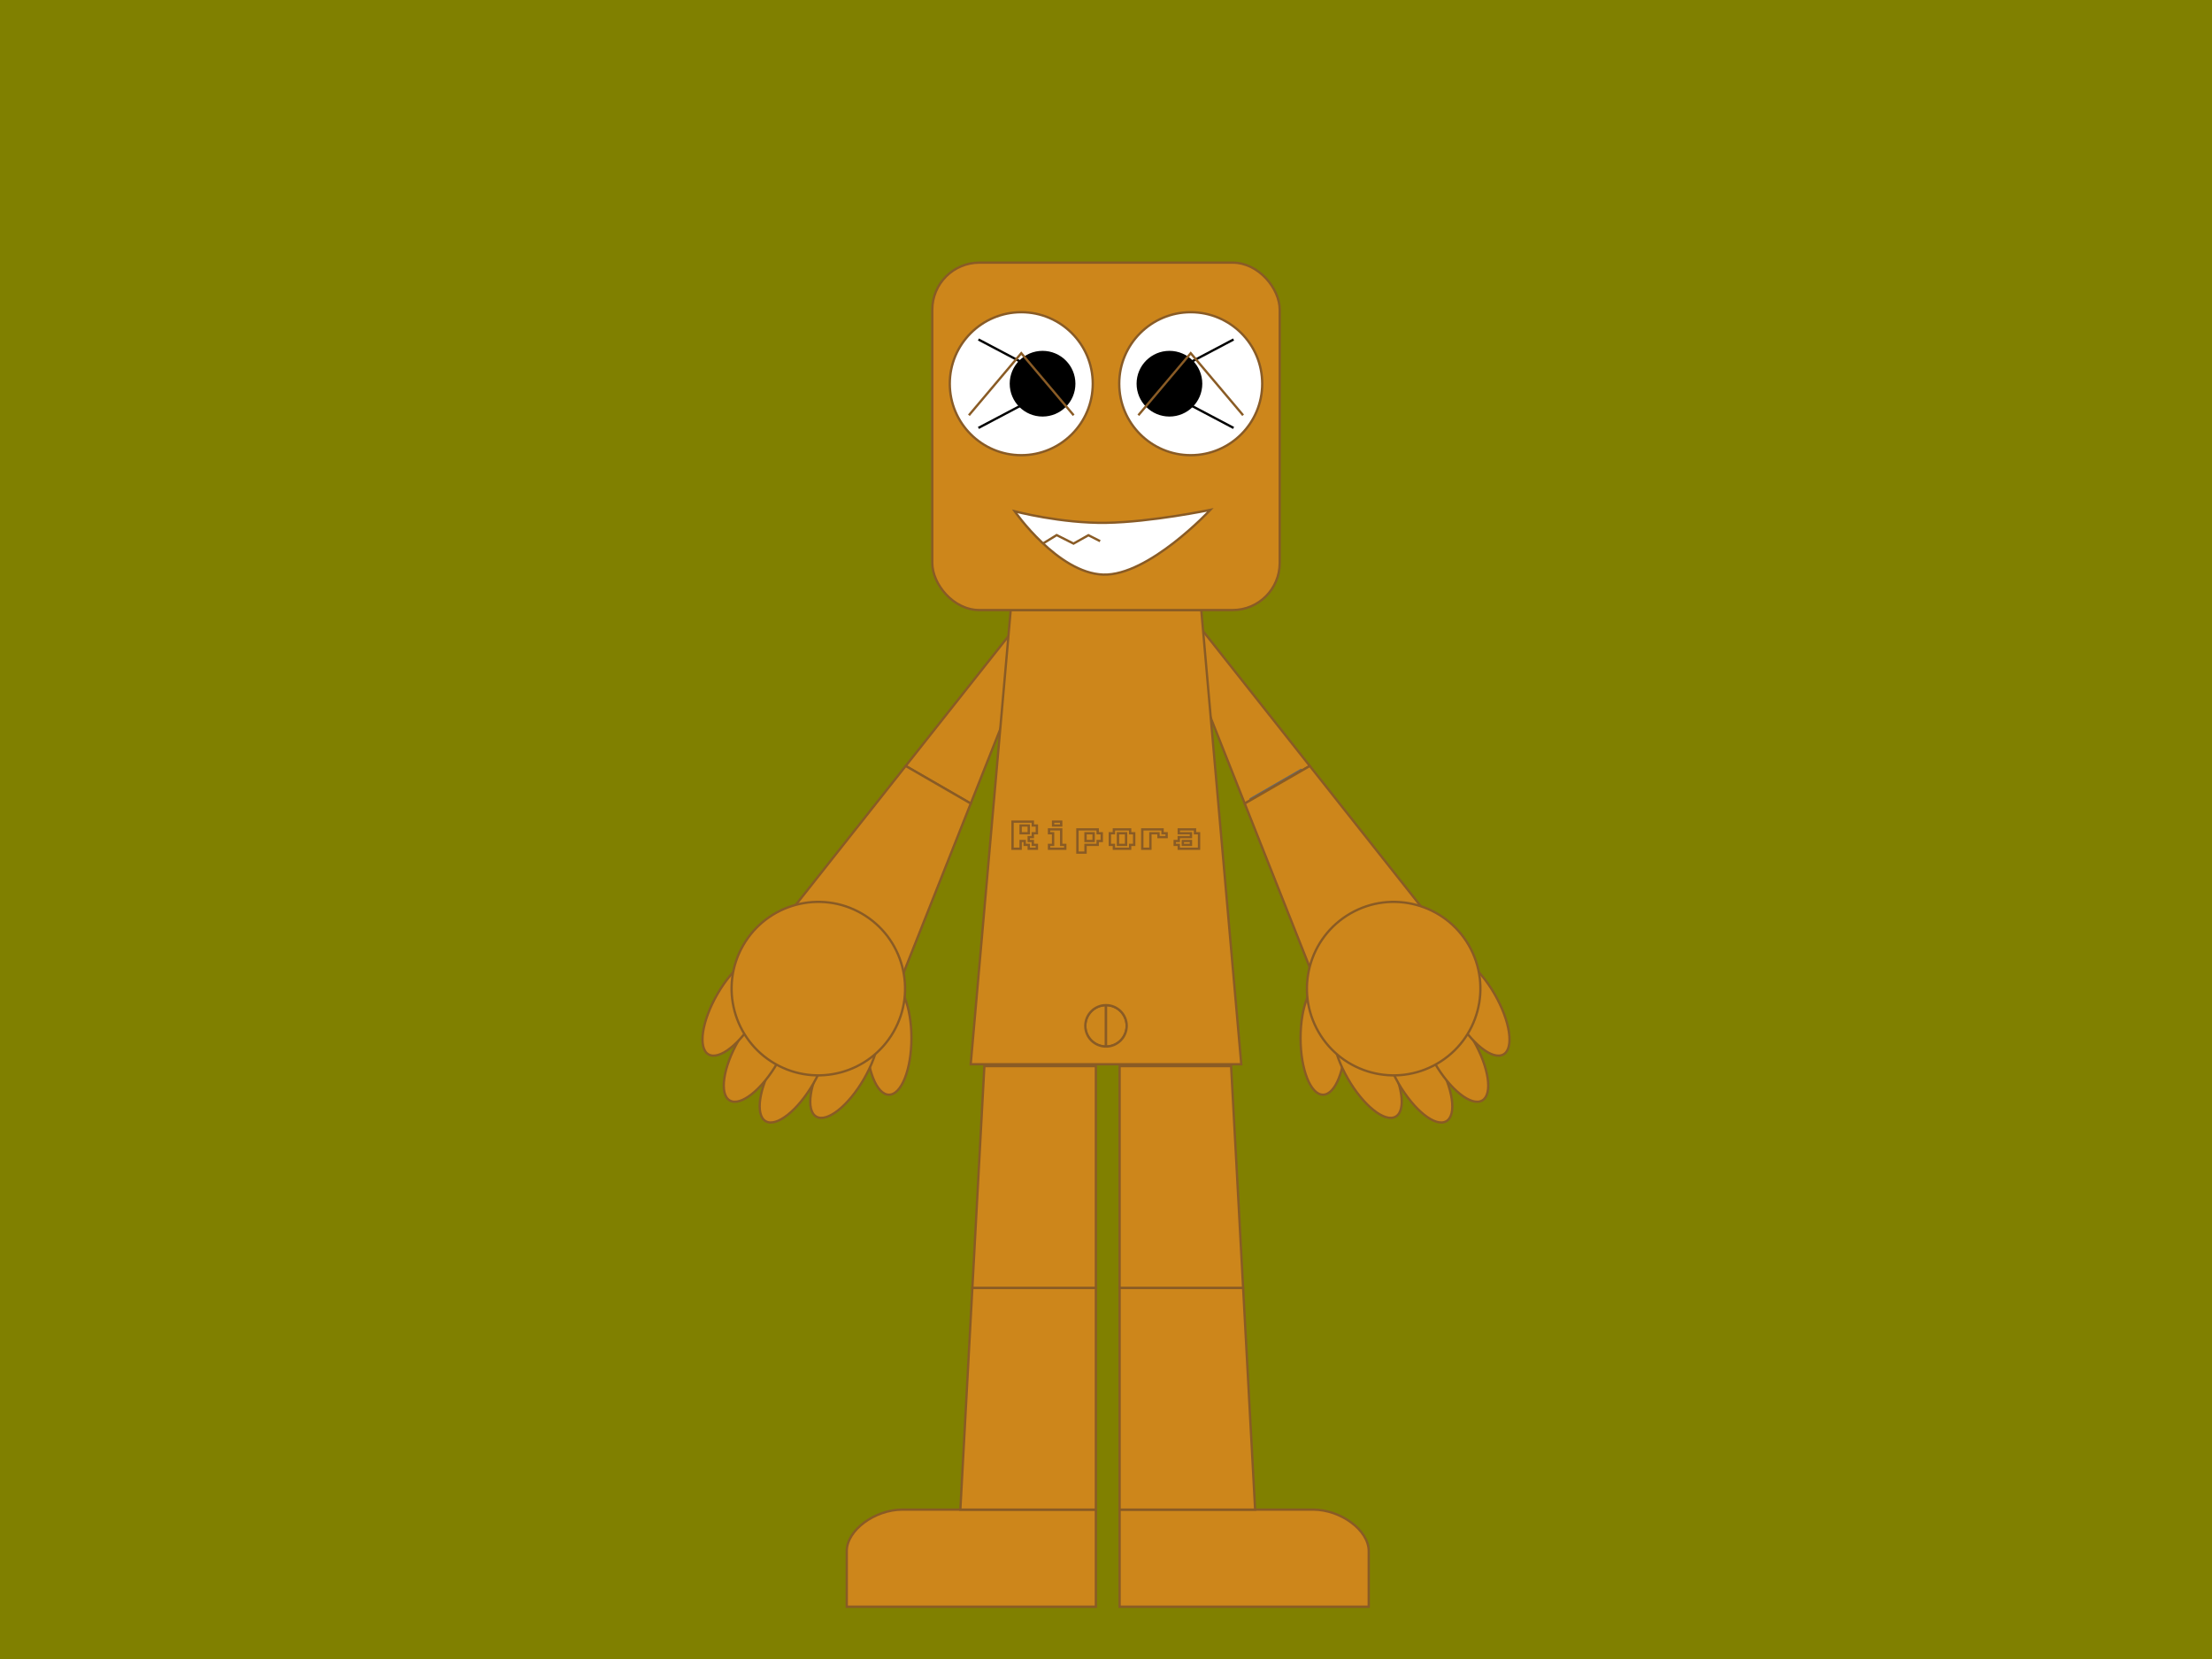 <?xml version="1.0" encoding="UTF-8" standalone="no"?>
<svg
   version="1.1"
   width="480"
   height="360"
   viewBox="0 0 480 360"
   id="svg782"
   sodipodi:docname="derobotripora.svg"
   inkscape:version="1.1 (c68e22c387, 2021-05-23)"
   xmlns:inkscape="http://www.inkscape.org/namespaces/inkscape"
   xmlns:sodipodi="http://sodipodi.sourceforge.net/DTD/sodipodi-0.dtd"
   xmlns="http://www.w3.org/2000/svg"
   xmlns:svg="http://www.w3.org/2000/svg">
  <rect
     style="font-variation-settings:normal;vector-effect:none;fill:#808000;fill-opacity:1;fill-rule:evenodd;stroke:none;stroke-width:1;stroke-linecap:butt;stroke-linejoin:miter;stroke-miterlimit:4;stroke-dasharray:none;stroke-dashoffset:0;stroke-opacity:1;-inkscape-stroke:none;paint-order:markers fill stroke;stop-color:#000000"
     id="rect16635"
     width="480"
     height="360"
     x="0"
     y="0" />
  <g
     id="g30341"
     transform="matrix(-3.78,0,0,3.78,480,6.7060059e-6)">
    <g
       id="g42816">
      <g
         id="g42798">
        <circle
           style="font-variation-settings:normal;vector-effect:none;fill:#666666;fill-opacity:1;fill-rule:evenodd;stroke:none;stroke-width:0.265;stroke-linecap:round;stroke-linejoin:miter;stroke-miterlimit:4;stroke-dasharray:none;stroke-dashoffset:0;stroke-opacity:1;-inkscape-stroke:none;paint-order:markers fill stroke;stop-color:#000000"
           id="circle30317"
           cx="59.616"
           cy="86.526"
           r="2.741" />
        <path
           id="path30321"
           style="vector-effect:none;fill:#666666;fill-rule:evenodd;stroke-width:0.265;stroke-linecap:round;paint-order:markers fill stroke;stop-color:#000000"
           d="m 49.118,88.696 1.886,-1.654 h 10.903 v 4.709 H 49.118 Z"
           sodipodi:nodetypes="cccccc" />
      </g>
      <path
         id="path30327"
         style="font-variation-settings:normal;opacity:1;vector-effect:none;fill:#cd861b;fill-opacity:1;fill-rule:evenodd;stroke:#895b25;stroke-width:0.5;stroke-linecap:butt;stroke-linejoin:miter;stroke-miterlimit:10;stroke-dasharray:none;stroke-dashoffset:0;stroke-opacity:1;-inkscape-stroke:none;paint-order:markers fill stroke;stop-color:#000000;stop-opacity:1"
         d="M 242.602 327.027 L 242.602 348.068 L 296.568 348.068 L 296.568 336.012 C 296.568 331.52 290.531 327.027 284.492 327.027 L 242.602 327.027 z "
         transform="matrix(-0.265,0,0,0.265,127,-1.7742974e-6)" />
    </g>
    <g
       id="g42822">
      <g
         id="g42794">
        <circle
           style="font-variation-settings:normal;vector-effect:none;fill:#666666;fill-opacity:1;fill-rule:evenodd;stroke:none;stroke-width:0.265;stroke-linecap:round;stroke-linejoin:miter;stroke-miterlimit:4;stroke-dasharray:none;stroke-dashoffset:0;stroke-opacity:1;-inkscape-stroke:none;paint-order:markers fill stroke;stop-color:#000000"
           id="circle30313"
           cx="59.616"
           cy="73.815"
           r="2.741" />
        <rect
           style="font-variation-settings:normal;vector-effect:none;fill:#666666;fill-opacity:1;fill-rule:evenodd;stroke:none;stroke-width:0.265;stroke-linecap:round;stroke-linejoin:miter;stroke-miterlimit:4;stroke-dasharray:none;stroke-dashoffset:0;stroke-opacity:1;-inkscape-stroke:none;paint-order:markers fill stroke;stop-color:#000000"
           id="rect30319"
           width="4.583"
           height="12.711"
           x="57.325"
           y="73.815" />
      </g>
      <path
         id="path30325"
         style="font-variation-settings:normal;opacity:1;vector-effect:none;fill:#cd861b;fill-opacity:1;fill-rule:evenodd;stroke:#895b25;stroke-width:0.5;stroke-linecap:butt;stroke-linejoin:miter;stroke-miterlimit:10;stroke-dasharray:none;stroke-dashoffset:0;stroke-opacity:1;-inkscape-stroke:none;paint-order:markers fill stroke;stop-color:#000000;stop-opacity:1"
         d="M 242.602 278.984 L 242.602 327.027 L 271.959 327.027 L 269.355 278.984 L 242.602 278.984 z "
         transform="matrix(-0.265,0,0,0.265,127,-1.7742974e-6)" />
    </g>
    <g
       id="g42828">
      <g
         id="g42790">
        <circle
           style="font-variation-settings:normal;vector-effect:none;fill:#666666;fill-opacity:1;fill-rule:evenodd;stroke:none;stroke-width:0.265;stroke-linecap:round;stroke-linejoin:miter;stroke-miterlimit:4;stroke-dasharray:none;stroke-dashoffset:0;stroke-opacity:1;-inkscape-stroke:none;paint-order:markers fill stroke;stop-color:#000000"
           id="circle30311"
           cx="59.616"
           cy="61.103"
           r="2.741" />
        <rect
           style="font-variation-settings:normal;vector-effect:none;fill:#666666;fill-opacity:1;fill-rule:evenodd;stroke:none;stroke-width:0.265;stroke-linecap:round;stroke-linejoin:miter;stroke-miterlimit:4;stroke-dasharray:none;stroke-dashoffset:0;stroke-opacity:1;-inkscape-stroke:none;paint-order:markers fill stroke;stop-color:#000000"
           id="rect30315"
           width="4.583"
           height="12.711"
           x="57.325"
           y="61.103" />
      </g>
      <path
         id="path41774"
         style="font-variation-settings:normal;opacity:1;vector-effect:none;fill:#cd861b;fill-opacity:1;fill-rule:evenodd;stroke:#895b25;stroke-width:0.5;stroke-linecap:butt;stroke-linejoin:miter;stroke-miterlimit:10;stroke-dasharray:none;stroke-dashoffset:0;stroke-opacity:1;-inkscape-stroke:none;paint-order:markers fill stroke;stop-color:#000000;stop-opacity:1"
         d="M 242.602 230.941 L 242.602 278.984 L 269.355 278.984 L 266.754 230.941 L 242.602 230.941 z "
         transform="matrix(-0.265,0,0,0.265,127,-1.7742974e-6)" />
    </g>
  </g>
  <g
     id="g28275"
     transform="matrix(-3.78,0,0,3.78,480,6.7060059e-6)">
    <g
       id="g43148">
      <g
         id="g43141">
        <circle
           style="font-variation-settings:normal;vector-effect:none;fill:#666666;fill-opacity:1;fill-rule:evenodd;stroke:none;stroke-width:0.265;stroke-linecap:butt;stroke-linejoin:miter;stroke-miterlimit:4;stroke-dasharray:none;stroke-dashoffset:0;stroke-opacity:1;-inkscape-stroke:none;paint-order:markers fill stroke;stop-color:#000000"
           id="circle28237"
           cx="69.061"
           cy="1.289"
           r="0.472"
           transform="rotate(30)" />
        <circle
           style="font-variation-settings:normal;vector-effect:none;fill:#666666;fill-opacity:1;fill-rule:evenodd;stroke:none;stroke-width:0.265;stroke-linecap:butt;stroke-linejoin:miter;stroke-miterlimit:4;stroke-dasharray:none;stroke-dashoffset:0;stroke-opacity:1;-inkscape-stroke:none;paint-order:markers fill stroke;stop-color:#000000"
           id="circle28239"
           cx="69.061"
           cy="12.065"
           r="1.951"
           transform="rotate(30)" />
        <path
           id="path28245"
           style="vector-effect:none;fill:#666666;fill-rule:evenodd;stroke-width:0.265;paint-order:markers fill stroke;stop-color:#000000"
           d="m 58.855,35.468 0.617,0.356 -4.212,10.011 -2.969,-1.714 z"
           sodipodi:nodetypes="ccccc" />
      </g>
      <path
         id="path41783"
         style="font-variation-settings:normal;opacity:1;vector-effect:none;fill:#cd861b;fill-opacity:1;fill-rule:evenodd;stroke:#895b25;stroke-width:0.5;stroke-linecap:butt;stroke-linejoin:miter;stroke-miterlimit:10;stroke-dasharray:none;stroke-dashoffset:0;stroke-opacity:1;-inkscape-stroke:none;paint-order:markers fill stroke;stop-color:#000000;stop-opacity:1"
         d="M 258.252 133.65 L 254.525 135.803 L 269.707 174.068 L 283.799 165.932 L 258.252 133.65 z "
         transform="matrix(-0.265,0,0,0.265,127,-1.7742974e-6)" />
    </g>
    <g
       id="g43154">
      <g
         id="g43136">
        <circle
           style="font-variation-settings:normal;vector-effect:none;fill:#666666;fill-opacity:1;fill-rule:evenodd;stroke:none;stroke-width:0.265;stroke-linecap:butt;stroke-linejoin:miter;stroke-miterlimit:4;stroke-dasharray:none;stroke-dashoffset:0;stroke-opacity:1;-inkscape-stroke:none;paint-order:markers fill stroke;stop-color:#000000"
           id="circle28241"
           cx="69.061"
           cy="22.841"
           r="3.413"
           transform="rotate(30)" />
        <path
           id="path28247"
           style="vector-effect:none;fill:#666666;fill-rule:evenodd;stroke-width:0.265;paint-order:markers fill stroke;stop-color:#000000"
           d="m 52.292,44.122 2.969,1.714 -4.265,9.981 -5.215,-3.011 z"
           sodipodi:nodetypes="ccccc" />
      </g>
      <path
         id="path28261"
         style="font-variation-settings:normal;opacity:1;vector-effect:none;fill:#cd861b;fill-opacity:1;fill-rule:evenodd;stroke:#895b25;stroke-width:0.5;stroke-linecap:butt;stroke-linejoin:miter;stroke-miterlimit:10;stroke-dasharray:none;stroke-dashoffset:0;stroke-opacity:1;-inkscape-stroke:none;paint-order:markers fill stroke;stop-color:#000000;stop-opacity:1"
         d="M 283.799 165.932 L 269.707 174.068 L 284.889 212.332 L 309.346 198.211 L 283.799 165.932 z "
         transform="matrix(-0.265,0,0,0.265,127,-1.7742974e-6)" />
    </g>
    <g
       id="g43172">
      <circle
         style="font-variation-settings:normal;vector-effect:none;fill:#666666;fill-opacity:1;fill-rule:evenodd;stroke:none;stroke-width:0.265;stroke-linecap:butt;stroke-linejoin:miter;stroke-miterlimit:4;stroke-dasharray:none;stroke-dashoffset:0;stroke-opacity:1;-inkscape-stroke:none;paint-order:markers fill stroke;stop-color:#000000"
         id="circle28243"
         cx="69.061"
         cy="25.661"
         r="4.619"
         transform="rotate(30)" />
      <g
         id="g43162">
        <ellipse
           style="font-variation-settings:normal;opacity:1;fill:#cd861b;fill-opacity:1;fill-rule:evenodd;stroke:#895b25;stroke-width:0.132;stroke-linecap:butt;stroke-linejoin:miter;stroke-miterlimit:10;stroke-dasharray:none;stroke-dashoffset:0;stroke-opacity:1;paint-order:markers fill stroke;stop-color:#000000;stop-opacity:1;vector-effect:none;-inkscape-stroke:none"
           id="ellipse28251"
           cx="51.035"
           cy="59.592"
           rx="1.288"
           ry="3.252" />
        <ellipse
           style="font-variation-settings:normal;opacity:1;fill:#cd861b;fill-opacity:1;fill-rule:evenodd;stroke:#895b25;stroke-width:0.132;stroke-linecap:butt;stroke-linejoin:miter;stroke-miterlimit:10;stroke-dasharray:none;stroke-dashoffset:0;stroke-opacity:1;paint-order:markers fill stroke;stop-color:#000000;stop-opacity:1;vector-effect:none;-inkscape-stroke:none"
           id="ellipse28253"
           cx="72.633"
           cy="28.831"
           rx="1.288"
           ry="3.252"
           transform="rotate(30)" />
        <ellipse
           style="font-variation-settings:normal;opacity:1;fill:#cd861b;fill-opacity:1;fill-rule:evenodd;stroke:#895b25;stroke-width:0.132;stroke-linecap:butt;stroke-linejoin:miter;stroke-miterlimit:10;stroke-dasharray:none;stroke-dashoffset:0;stroke-opacity:1;paint-order:markers fill stroke;stop-color:#000000;stop-opacity:1;vector-effect:none;-inkscape-stroke:none"
           id="ellipse28255"
           cx="70.251"
           cy="30.512"
           rx="1.288"
           ry="3.252"
           transform="rotate(30)" />
        <ellipse
           style="font-variation-settings:normal;opacity:1;fill:#cd861b;fill-opacity:1;fill-rule:evenodd;stroke:#895b25;stroke-width:0.132;stroke-linecap:butt;stroke-linejoin:miter;stroke-miterlimit:10;stroke-dasharray:none;stroke-dashoffset:0;stroke-opacity:1;paint-order:markers fill stroke;stop-color:#000000;stop-opacity:1;vector-effect:none;-inkscape-stroke:none"
           id="ellipse28257"
           cx="67.87"
           cy="30.512"
           rx="1.288"
           ry="3.252"
           transform="rotate(30)" />
        <ellipse
           style="font-variation-settings:normal;opacity:1;fill:#cd861b;fill-opacity:1;fill-rule:evenodd;stroke:#895b25;stroke-width:0.132;stroke-linecap:butt;stroke-linejoin:miter;stroke-miterlimit:10;stroke-dasharray:none;stroke-dashoffset:0;stroke-opacity:1;paint-order:markers fill stroke;stop-color:#000000;stop-opacity:1;vector-effect:none;-inkscape-stroke:none"
           id="ellipse28259"
           cx="65.489"
           cy="28.831"
           rx="1.288"
           ry="3.252"
           transform="rotate(30)" />
        <circle
           style="font-variation-settings:normal;opacity:1;fill:#cd861b;fill-opacity:1;fill-rule:evenodd;stroke:#895b25;stroke-width:0.132;stroke-linecap:butt;stroke-linejoin:miter;stroke-miterlimit:10;stroke-dasharray:none;stroke-dashoffset:0;stroke-opacity:1;paint-order:markers fill stroke;stop-color:#000000;stop-opacity:1;vector-effect:none;-inkscape-stroke:none"
           id="circle28263"
           cx="69.061"
           cy="25.661"
           r="4.979"
           transform="rotate(30)" />
      </g>
    </g>
  </g>
  <g
     id="g43434"
     transform="matrix(3.78,0,0,3.78,5.5879272e-6,6.7060059e-6)">
    <g
       id="g43406">
      <g
         id="g43402">
        <circle
           style="font-variation-settings:normal;vector-effect:none;fill:#666666;fill-opacity:1;fill-rule:evenodd;stroke:none;stroke-width:0.265;stroke-linecap:round;stroke-linejoin:miter;stroke-miterlimit:4;stroke-dasharray:none;stroke-dashoffset:0;stroke-opacity:1;-inkscape-stroke:none;paint-order:markers fill stroke;stop-color:#000000"
           id="circle43398"
           cx="59.616"
           cy="86.526"
           r="2.741" />
        <path
           id="path43400"
           style="vector-effect:none;fill:#666666;fill-rule:evenodd;stroke-width:0.265;stroke-linecap:round;paint-order:markers fill stroke;stop-color:#000000"
           d="m 49.118,88.696 1.886,-1.654 h 10.903 v 4.709 H 49.118 Z"
           sodipodi:nodetypes="cccccc" />
      </g>
      <path
         id="path43404"
         style="font-variation-settings:normal;opacity:1;vector-effect:none;fill:#cd861b;fill-opacity:1;fill-rule:evenodd;stroke:#895b25;stroke-width:0.5;stroke-linecap:butt;stroke-linejoin:miter;stroke-miterlimit:10;stroke-dasharray:none;stroke-dashoffset:0;stroke-opacity:1;-inkscape-stroke:none;paint-order:markers fill stroke;stop-color:#000000;stop-opacity:1"
         d="M 195.508 327.027 C 189.469 327.027 183.432 331.52 183.432 336.012 L 183.432 348.068 L 237.398 348.068 L 237.398 327.027 L 195.508 327.027 z "
         transform="matrix(0.265,0,0,0.265,-1.4784724e-6,-1.7742974e-6)" />
    </g>
    <g
       id="g43416">
      <g
         id="g43412">
        <circle
           style="font-variation-settings:normal;vector-effect:none;fill:#666666;fill-opacity:1;fill-rule:evenodd;stroke:none;stroke-width:0.265;stroke-linecap:round;stroke-linejoin:miter;stroke-miterlimit:4;stroke-dasharray:none;stroke-dashoffset:0;stroke-opacity:1;-inkscape-stroke:none;paint-order:markers fill stroke;stop-color:#000000"
           id="circle43408"
           cx="59.616"
           cy="73.815"
           r="2.741" />
        <rect
           style="font-variation-settings:normal;vector-effect:none;fill:#666666;fill-opacity:1;fill-rule:evenodd;stroke:none;stroke-width:0.265;stroke-linecap:round;stroke-linejoin:miter;stroke-miterlimit:4;stroke-dasharray:none;stroke-dashoffset:0;stroke-opacity:1;-inkscape-stroke:none;paint-order:markers fill stroke;stop-color:#000000"
           id="rect43410"
           width="4.583"
           height="12.711"
           x="57.325"
           y="73.815" />
      </g>
      <path
         id="path43414"
         style="font-variation-settings:normal;opacity:1;vector-effect:none;fill:#cd861b;fill-opacity:1;fill-rule:evenodd;stroke:#895b25;stroke-width:0.5;stroke-linecap:butt;stroke-linejoin:miter;stroke-miterlimit:10;stroke-dasharray:none;stroke-dashoffset:0;stroke-opacity:1;-inkscape-stroke:none;paint-order:markers fill stroke;stop-color:#000000;stop-opacity:1"
         d="M 210.645 278.984 L 208.041 327.027 L 237.398 327.027 L 237.398 278.984 L 210.645 278.984 z "
         transform="matrix(0.265,0,0,0.265,-1.4784724e-6,-1.7742974e-6)" />
    </g>
    <g
       id="g43430">
      <g
         id="g43422">
        <circle
           style="font-variation-settings:normal;vector-effect:none;fill:#666666;fill-opacity:1;fill-rule:evenodd;stroke:none;stroke-width:0.265;stroke-linecap:round;stroke-linejoin:miter;stroke-miterlimit:4;stroke-dasharray:none;stroke-dashoffset:0;stroke-opacity:1;-inkscape-stroke:none;paint-order:markers fill stroke;stop-color:#000000"
           id="circle43418"
           cx="59.616"
           cy="61.103"
           r="2.741" />
        <rect
           style="font-variation-settings:normal;vector-effect:none;fill:#666666;fill-opacity:1;fill-rule:evenodd;stroke:none;stroke-width:0.265;stroke-linecap:round;stroke-linejoin:miter;stroke-miterlimit:4;stroke-dasharray:none;stroke-dashoffset:0;stroke-opacity:1;-inkscape-stroke:none;paint-order:markers fill stroke;stop-color:#000000"
           id="rect43420"
           width="4.583"
           height="12.711"
           x="57.325"
           y="61.103" />
      </g>
      <path
         id="path43424"
         style="font-variation-settings:normal;opacity:1;vector-effect:none;fill:#cd861b;fill-opacity:1;fill-rule:evenodd;stroke:#895b25;stroke-width:0.5;stroke-linecap:butt;stroke-linejoin:miter;stroke-miterlimit:10;stroke-dasharray:none;stroke-dashoffset:0;stroke-opacity:1;-inkscape-stroke:none;paint-order:markers fill stroke;stop-color:#000000;stop-opacity:1"
         d="M 213.246 230.941 L 210.645 278.984 L 237.398 278.984 L 237.398 230.941 L 213.246 230.941 z "
         transform="matrix(0.265,0,0,0.265,-1.4784724e-6,-1.7742974e-6)" />
    </g>
  </g>
  <g
     id="g43482"
     transform="matrix(3.78,0,0,3.78,5.5879272e-6,6.7060059e-6)">
    <g
       id="g43452">
      <g
         id="g43442">
        <circle
           style="font-variation-settings:normal;vector-effect:none;fill:#666666;fill-opacity:1;fill-rule:evenodd;stroke:none;stroke-width:0.265;stroke-linecap:butt;stroke-linejoin:miter;stroke-miterlimit:4;stroke-dasharray:none;stroke-dashoffset:0;stroke-opacity:1;-inkscape-stroke:none;paint-order:markers fill stroke;stop-color:#000000"
           id="circle43436"
           cx="69.061"
           cy="1.289"
           r="0.472"
           transform="rotate(30)" />
        <circle
           style="font-variation-settings:normal;vector-effect:none;fill:#666666;fill-opacity:1;fill-rule:evenodd;stroke:none;stroke-width:0.265;stroke-linecap:butt;stroke-linejoin:miter;stroke-miterlimit:4;stroke-dasharray:none;stroke-dashoffset:0;stroke-opacity:1;-inkscape-stroke:none;paint-order:markers fill stroke;stop-color:#000000"
           id="circle43438"
           cx="69.061"
           cy="12.065"
           r="1.951"
           transform="rotate(30)" />
        <path
           id="path43440"
           style="vector-effect:none;fill:#666666;fill-rule:evenodd;stroke-width:0.265;paint-order:markers fill stroke;stop-color:#000000"
           d="m 58.855,35.468 0.617,0.356 -4.212,10.011 -2.969,-1.714 z"
           sodipodi:nodetypes="ccccc" />
      </g>
      <path
         id="path43444"
         style="font-variation-settings:normal;opacity:1;vector-effect:none;fill:#cd861b;fill-opacity:1;fill-rule:evenodd;stroke:#895b25;stroke-width:0.5;stroke-linecap:butt;stroke-linejoin:miter;stroke-miterlimit:10;stroke-dasharray:none;stroke-dashoffset:0;stroke-opacity:1;-inkscape-stroke:none;paint-order:markers fill stroke;stop-color:#000000;stop-opacity:1"
         d="M 221.748 133.65 L 196.201 165.932 L 210.293 174.068 L 225.475 135.803 L 221.748 133.65 z "
         transform="matrix(0.265,0,0,0.265,-1.4784724e-6,-1.7742974e-6)" />
    </g>
    <g
       id="g43462">
      <g
         id="g43458">
        <circle
           style="font-variation-settings:normal;vector-effect:none;fill:#666666;fill-opacity:1;fill-rule:evenodd;stroke:none;stroke-width:0.265;stroke-linecap:butt;stroke-linejoin:miter;stroke-miterlimit:4;stroke-dasharray:none;stroke-dashoffset:0;stroke-opacity:1;-inkscape-stroke:none;paint-order:markers fill stroke;stop-color:#000000"
           id="circle43454"
           cx="69.061"
           cy="22.841"
           r="3.413"
           transform="rotate(30)" />
        <path
           id="path43456"
           style="vector-effect:none;fill:#666666;fill-rule:evenodd;stroke-width:0.265;paint-order:markers fill stroke;stop-color:#000000"
           d="m 52.292,44.122 2.969,1.714 -4.265,9.981 -5.215,-3.011 z"
           sodipodi:nodetypes="ccccc" />
      </g>
      <path
         id="path43460"
         style="font-variation-settings:normal;opacity:1;vector-effect:none;fill:#cd861b;fill-opacity:1;fill-rule:evenodd;stroke:#895b25;stroke-width:0.5;stroke-linecap:butt;stroke-linejoin:miter;stroke-miterlimit:10;stroke-dasharray:none;stroke-dashoffset:0;stroke-opacity:1;-inkscape-stroke:none;paint-order:markers fill stroke;stop-color:#000000;stop-opacity:1"
         d="M 196.201 165.932 L 170.654 198.211 L 195.111 212.332 L 210.293 174.068 L 196.201 165.932 z "
         transform="matrix(0.265,0,0,0.265,-1.4784724e-6,-1.7742974e-6)" />
    </g>
    <g
       id="g43480">
      <circle
         style="font-variation-settings:normal;vector-effect:none;fill:#666666;fill-opacity:1;fill-rule:evenodd;stroke:none;stroke-width:0.265;stroke-linecap:butt;stroke-linejoin:miter;stroke-miterlimit:4;stroke-dasharray:none;stroke-dashoffset:0;stroke-opacity:1;-inkscape-stroke:none;paint-order:markers fill stroke;stop-color:#000000"
         id="circle43464"
         cx="69.061"
         cy="25.661"
         r="4.619"
         transform="rotate(30)" />
      <g
         id="g43478">
        <ellipse
           style="font-variation-settings:normal;opacity:1;fill:#cd861b;fill-opacity:1;fill-rule:evenodd;stroke:#895b25;stroke-width:0.132;stroke-linecap:butt;stroke-linejoin:miter;stroke-miterlimit:10;stroke-dasharray:none;stroke-dashoffset:0;stroke-opacity:1;paint-order:markers fill stroke;stop-color:#000000;stop-opacity:1;vector-effect:none;-inkscape-stroke:none"
           id="ellipse43466"
           cx="51.035"
           cy="59.592"
           rx="1.288"
           ry="3.252" />
        <ellipse
           style="font-variation-settings:normal;opacity:1;fill:#cd861b;fill-opacity:1;fill-rule:evenodd;stroke:#895b25;stroke-width:0.132;stroke-linecap:butt;stroke-linejoin:miter;stroke-miterlimit:10;stroke-dasharray:none;stroke-dashoffset:0;stroke-opacity:1;paint-order:markers fill stroke;stop-color:#000000;stop-opacity:1;vector-effect:none;-inkscape-stroke:none"
           id="ellipse43468"
           cx="72.633"
           cy="28.831"
           rx="1.288"
           ry="3.252"
           transform="rotate(30)" />
        <ellipse
           style="font-variation-settings:normal;opacity:1;fill:#cd861b;fill-opacity:1;fill-rule:evenodd;stroke:#895b25;stroke-width:0.132;stroke-linecap:butt;stroke-linejoin:miter;stroke-miterlimit:10;stroke-dasharray:none;stroke-dashoffset:0;stroke-opacity:1;paint-order:markers fill stroke;stop-color:#000000;stop-opacity:1;vector-effect:none;-inkscape-stroke:none"
           id="ellipse43470"
           cx="70.251"
           cy="30.512"
           rx="1.288"
           ry="3.252"
           transform="rotate(30)" />
        <ellipse
           style="font-variation-settings:normal;opacity:1;fill:#cd861b;fill-opacity:1;fill-rule:evenodd;stroke:#895b25;stroke-width:0.132;stroke-linecap:butt;stroke-linejoin:miter;stroke-miterlimit:10;stroke-dasharray:none;stroke-dashoffset:0;stroke-opacity:1;paint-order:markers fill stroke;stop-color:#000000;stop-opacity:1;vector-effect:none;-inkscape-stroke:none"
           id="ellipse43472"
           cx="67.87"
           cy="30.512"
           rx="1.288"
           ry="3.252"
           transform="rotate(30)" />
        <ellipse
           style="font-variation-settings:normal;opacity:1;fill:#cd861b;fill-opacity:1;fill-rule:evenodd;stroke:#895b25;stroke-width:0.132;stroke-linecap:butt;stroke-linejoin:miter;stroke-miterlimit:10;stroke-dasharray:none;stroke-dashoffset:0;stroke-opacity:1;paint-order:markers fill stroke;stop-color:#000000;stop-opacity:1;vector-effect:none;-inkscape-stroke:none"
           id="ellipse43474"
           cx="65.489"
           cy="28.831"
           rx="1.288"
           ry="3.252"
           transform="rotate(30)" />
        <circle
           style="font-variation-settings:normal;opacity:1;fill:#cd861b;fill-opacity:1;fill-rule:evenodd;stroke:#895b25;stroke-width:0.132;stroke-linecap:butt;stroke-linejoin:miter;stroke-miterlimit:10;stroke-dasharray:none;stroke-dashoffset:0;stroke-opacity:1;paint-order:markers fill stroke;stop-color:#000000;stop-opacity:1;vector-effect:none;-inkscape-stroke:none"
           id="circle43476"
           cx="69.061"
           cy="25.661"
           r="4.979"
           transform="rotate(30)" />
      </g>
    </g>
  </g>
  <rect
     style="font-variation-settings:normal;vector-effect:none;fill:#333333;fill-opacity:1;fill-rule:evenodd;stroke:none;stroke-width:1;stroke-linecap:butt;stroke-linejoin:miter;stroke-miterlimit:4;stroke-dasharray:none;stroke-dashoffset:0;stroke-opacity:1;-inkscape-stroke:none;paint-order:markers fill stroke;stop-color:#000000"
     id="rect49328"
     width="52.964"
     height="14.442"
     x="213.518"
     y="214.401" />
  <rect
     style="font-variation-settings:normal;vector-effect:none;fill:#ffff00;fill-opacity:1;fill-rule:evenodd;stroke:none;stroke-width:1;stroke-linecap:butt;stroke-linejoin:miter;stroke-miterlimit:4;stroke-dasharray:none;stroke-dashoffset:0;stroke-opacity:1;-inkscape-stroke:none;paint-order:markers fill stroke;stop-color:#000000"
     id="rect49584"
     width="12.568"
     height="4.515"
     x="233.716"
     y="223.845" />
  <path
     id="path42942"
     style="font-variation-settings:normal;fill:#cd861b;fill-opacity:1;fill-rule:evenodd;stroke:#895b25;stroke-width:0.5;stroke-linecap:butt;stroke-linejoin:miter;stroke-miterlimit:10;stroke-dasharray:none;stroke-dashoffset:0;stroke-opacity:1;paint-order:markers fill stroke;stop-color:#000000;opacity:1;stop-opacity:1;vector-effect:none;-inkscape-stroke:none"
     d="M 240 218.115 A 4.492 4.492 0 0 0 235.508 222.607 A 4.492 4.492 0 0 0 240 227.1 L 240 218.115 z " />
  <path
     id="path49503"
     style="font-variation-settings:normal;fill:#cd861b;fill-opacity:1;fill-rule:evenodd;stroke:#895b25;stroke-width:0.5;stroke-linecap:butt;stroke-linejoin:miter;stroke-miterlimit:10;stroke-dasharray:none;stroke-dashoffset:0;stroke-opacity:1;paint-order:markers fill stroke;stop-color:#000000;opacity:1;stop-opacity:1;vector-effect:none;-inkscape-stroke:none"
     d="M 240 218.115 L 240 227.1 A 4.492 4.492 0 0 0 244.492 222.607 A 4.492 4.492 0 0 0 240 218.115 z " />
  <path
     id="rect41852"
     style="font-variation-settings:normal;vector-effect:none;fill:#666666;fill-opacity:1;fill-rule:evenodd;stroke:none;stroke-width:1;stroke-linecap:butt;stroke-linejoin:miter;stroke-miterlimit:4;stroke-dasharray:none;stroke-dashoffset:0;stroke-opacity:1;-inkscape-stroke:none;paint-order:markers fill stroke;stop-color:#000000"
     d="m 213.518,214.4 v 14.443 h 52.965 V 214.4 Z M 240,218.115 a 4.492,4.492 0 0 1 4.492,4.492 A 4.492,4.492 0 0 1 240,227.1 4.492,4.492 0 0 1 235.508,222.607 4.492,4.492 0 0 1 240,218.115 Z" />
  <rect
     style="font-variation-settings:normal;vector-effect:none;fill:#666666;fill-opacity:1;fill-rule:evenodd;stroke:none;stroke-width:1;stroke-linecap:butt;stroke-linejoin:miter;stroke-miterlimit:4;stroke-dasharray:none;stroke-dashoffset:0;stroke-opacity:1;-inkscape-stroke:none;paint-order:markers fill stroke;stop-color:#000000"
     id="rect41934"
     width="7.397"
     height="86.018"
     x="236.301"
     y="130.523" />
  <rect
     style="font-variation-settings:normal;vector-effect:none;fill:#666666;fill-opacity:1;fill-rule:evenodd;stroke:none;stroke-width:1;stroke-linecap:butt;stroke-linejoin:miter;stroke-miterlimit:4;stroke-dasharray:none;stroke-dashoffset:0;stroke-opacity:1;-inkscape-stroke:none;paint-order:markers fill stroke;stop-color:#000000"
     id="rect41934-6"
     width="32.777"
     height="2.333"
     x="223.611"
     y="133.56" />
  <rect
     style="font-variation-settings:normal;vector-effect:none;fill:#666666;fill-opacity:1;fill-rule:evenodd;stroke:none;stroke-width:1;stroke-linecap:butt;stroke-linejoin:miter;stroke-miterlimit:4;stroke-dasharray:none;stroke-dashoffset:0;stroke-opacity:1;-inkscape-stroke:none;paint-order:markers fill stroke;stop-color:#000000"
     id="rect41958"
     width="25.98"
     height="2.333"
     x="227.01"
     y="139.322" />
  <rect
     style="font-variation-settings:normal;vector-effect:none;fill:#666666;fill-opacity:1;fill-rule:evenodd;stroke:none;stroke-width:1;stroke-linecap:butt;stroke-linejoin:miter;stroke-miterlimit:4;stroke-dasharray:none;stroke-dashoffset:0;stroke-opacity:1;-inkscape-stroke:none;paint-order:markers fill stroke;stop-color:#000000"
     id="rect41958-2"
     width="19.182"
     height="2.333"
     x="230.409"
     y="145.084" />
  <rect
     style="font-variation-settings:normal;vector-effect:none;fill:#666666;fill-opacity:1;fill-rule:evenodd;stroke:none;stroke-width:1;stroke-linecap:butt;stroke-linejoin:miter;stroke-miterlimit:4;stroke-dasharray:none;stroke-dashoffset:0;stroke-opacity:1;-inkscape-stroke:none;paint-order:markers fill stroke;stop-color:#000000"
     id="rect41958-1"
     width="12.384"
     height="2.333"
     x="233.808"
     y="150.845" />
  <rect
     style="fill:#666666;fill-opacity:1;fill-rule:evenodd;stroke:none;stroke-width:1.5;stroke-miterlimit:10;-inkscape-stroke:none;paint-order:markers fill stroke;stop-color:#000000"
     id="rect5355"
     width="75.39"
     height="75.39"
     x="202.305"
     y="56.992"
     rx="10.22"
     ry="10.22" />
  <g
     id="g25831">
    <circle
       style="font-variation-settings:normal;fill:#333333;fill-opacity:1;fill-rule:evenodd;stroke:#000000;stroke-width:0.5;stroke-linecap:butt;stroke-linejoin:miter;stroke-miterlimit:10;stroke-dasharray:none;stroke-dashoffset:0;stroke-opacity:1;paint-order:markers fill stroke;stop-color:#000000"
       id="circle25777"
       cx="221.615"
       cy="83.262"
       r="15.512" />
    <circle
       style="font-variation-settings:normal;fill:#333333;fill-opacity:1;fill-rule:evenodd;stroke:#000000;stroke-width:0.5;stroke-linecap:butt;stroke-linejoin:miter;stroke-miterlimit:10;stroke-dasharray:none;stroke-dashoffset:0;stroke-opacity:1;paint-order:markers fill stroke;stop-color:#000000"
       id="circle25779"
       cx="-258.385"
       cy="83.262"
       r="15.512"
       transform="scale(-1,1)" />
    <g
       id="g10613"
       transform="translate(12,-64.753)">
      <circle
         r="3.641"
         cy="148.016"
         cx="214.234"
         id="path10607"
         style="opacity:1;vector-effect:none;fill:#000000;fill-opacity:1;fill-rule:nonzero;stroke:none;stroke-width:4.5;stroke-linecap:round;stroke-linejoin:round;stroke-miterlimit:4;stroke-dasharray:none;stroke-dashoffset:0;stroke-opacity:1;paint-order:markers fill stroke" />
      <circle
         r="1.188"
         cy="148.016"
         cx="214.234"
         id="path10609"
         style="opacity:1;vector-effect:none;fill:#ff0000;fill-opacity:1;fill-rule:nonzero;stroke:none;stroke-width:4.5;stroke-linecap:round;stroke-linejoin:round;stroke-miterlimit:4;stroke-dasharray:none;stroke-dashoffset:0;stroke-opacity:1;paint-order:markers fill stroke" />
    </g>
    <g
       id="g10613-3"
       transform="translate(39.531,-64.753)">
      <circle
         r="3.641"
         cy="148.016"
         cx="214.234"
         id="path10607-9"
         style="opacity:1;vector-effect:none;fill:#000000;fill-opacity:1;fill-rule:nonzero;stroke:none;stroke-width:4.5;stroke-linecap:round;stroke-linejoin:round;stroke-miterlimit:4;stroke-dasharray:none;stroke-dashoffset:0;stroke-opacity:1;paint-order:markers fill stroke" />
      <circle
         r="1.188"
         cy="148.016"
         cx="214.234"
         id="path10609-3"
         style="opacity:1;vector-effect:none;fill:#ff0000;fill-opacity:1;fill-rule:nonzero;stroke:none;stroke-width:4.5;stroke-linecap:round;stroke-linejoin:round;stroke-miterlimit:4;stroke-dasharray:none;stroke-dashoffset:0;stroke-opacity:1;paint-order:markers fill stroke" />
    </g>
  </g>
  <g
     data-paper-data="{&quot;origPos&quot;:null}"
     id="g3081"
     stroke-miterlimit="4"
     style="font-family:none;mix-blend-mode:normal;fill:none;fill-rule:nonzero;stroke:none;stroke-width:0.401;stroke-linecap:butt;stroke-linejoin:miter;stroke-miterlimit:4;stroke-dasharray:none;stroke-dashoffset:0"
     transform="matrix(2.467,-0.38,0.38,2.467,-353.048,107.041)">
    <path
       d="m 229.433,40.608 0.829,-5.39 9.183,1.413 -0.829,5.39 z"
       id="rect4061"
       inkscape:connector-curvature="0"
       style="fill:#800000;stroke-width:1.205" />
    <path
       d="m 231.162,39.34 c 0.09,-0.569 1.577,-0.807 3.32,-0.531 1.744,0.276 3.084,0.961 2.994,1.53 -0.09,0.569 -1.577,0.807 -3.32,0.531 -1.744,-0.276 -3.084,-0.961 -2.994,-1.53 z"
       id="path7556"
       inkscape:connector-curvature="0"
       style="fill:#a90000;stroke-width:0.699" />
    <g
       id="g9055"
       style="stroke-width:1.567">
      <path
         d="m 229.212,40.906 0.293,-1.905 9.524,1.465 -0.293,1.905 z"
         id="rect3991-3"
         inkscape:connector-curvature="0"
         style="fill:#ffc6fb;stroke-width:1.567" />
      <path
         d="m 229.828,39.373 0.212,-1.377 1.377,0.212 -0.212,1.377 z"
         id="rect4008"
         inkscape:connector-curvature="0"
         style="fill:#ffffff;stroke-width:1.567" />
      <path
         d="m 232.79,39.829 0.212,-1.377 1.377,0.212 -0.212,1.377 z"
         id="rect4008-3"
         inkscape:connector-curvature="0"
         style="fill:#ffffff;stroke-width:1.567" />
      <path
         d="m 235.751,40.285 0.212,-1.377 1.377,0.212 -0.212,1.377 z"
         id="rect4008-9"
         inkscape:connector-curvature="0"
         style="fill:#ffffff;stroke-width:1.567" />
      <path
         d="m 237.232,40.512 0.212,-1.377 1.377,0.212 -0.212,1.377 z"
         id="rect4008-7"
         inkscape:connector-curvature="0"
         style="fill:#ffffff;stroke-width:1.567" />
      <path
         d="m 234.27,40.057 0.212,-1.377 1.377,0.212 -0.212,1.377 z"
         id="rect4008-3-4"
         inkscape:connector-curvature="0"
         style="fill:#ffffff;stroke-width:1.567" />
      <path
         d="m 231.309,39.601 0.212,-1.377 1.377,0.212 -0.212,1.377 z"
         id="rect4008-9-4"
         inkscape:connector-curvature="0"
         style="fill:#ffffff;stroke-width:1.567" />
    </g>
    <g
       id="g9055-2"
       style="stroke-width:1.567">
      <path
         d="m 239.665,36.333 -0.293,1.905 -9.524,-1.465 0.293,-1.905 z"
         id="rect3991-3-4"
         inkscape:connector-curvature="0"
         style="fill:#ffc6fb;stroke-width:1.567" />
      <path
         d="m 239.049,37.866 -0.212,1.377 -1.377,-0.212 0.212,-1.377 z"
         id="rect4008-8"
         inkscape:connector-curvature="0"
         style="fill:#ffffff;stroke-width:1.567" />
      <path
         d="m 236.088,37.41 -0.212,1.377 -1.377,-0.212 0.212,-1.377 z"
         id="rect4008-3-1"
         inkscape:connector-curvature="0"
         style="fill:#ffffff;stroke-width:1.567" />
      <path
         d="m 233.126,36.954 -0.212,1.377 -1.377,-0.212 0.212,-1.377 z"
         id="rect4008-9-45"
         inkscape:connector-curvature="0"
         style="fill:#ffffff;stroke-width:1.567" />
      <path
         d="m 231.645,36.727 -0.212,1.377 -1.377,-0.212 0.212,-1.377 z"
         id="rect4008-7-0"
         inkscape:connector-curvature="0"
         style="fill:#ffffff;stroke-width:1.567" />
      <path
         d="m 234.607,37.182 -0.212,1.377 -1.377,-0.212 0.212,-1.377 z"
         id="rect4008-3-4-2"
         inkscape:connector-curvature="0"
         style="fill:#ffffff;stroke-width:1.567" />
      <path
         d="m 237.568,37.638 -0.212,1.377 -1.377,-0.212 0.212,-1.377 z"
         id="rect4008-9-4-2"
         inkscape:connector-curvature="0"
         style="fill:#ffffff;stroke-width:1.567" />
    </g>
  </g>
  <defs
     id="defs786" />
  <sodipodi:namedview
     id="namedview784"
     pagecolor="#ffffff"
     bordercolor="#666666"
     borderopacity="1.0"
     inkscape:pageshadow="2"
     inkscape:pageopacity="0.0"
     inkscape:pagecheckerboard="0"
     showgrid="false"
     inkscape:zoom="3.2040422"
     inkscape:cx="180.86528"
     inkscape:cy="64.137731"
     inkscape:window-width="1920"
     inkscape:window-height="1017"
     inkscape:window-x="-8"
     inkscape:window-y="-8"
     inkscape:window-maximized="1"
     inkscape:current-layer="svg782"
     inkscape:snap-page="false"
     inkscape:snap-smooth-nodes="true"
     inkscape:snap-midpoints="true"
     inkscape:snap-center="true"
     inkscape:snap-global="false"
     inkscape:object-paths="false" />
  <g
     id="g25129">
    <path
       id="rect1145"
       style="font-variation-settings:normal;fill:#cd861b;fill-opacity:1;fill-rule:evenodd;stroke:#895b25;stroke-width:0.5;stroke-linecap:butt;stroke-linejoin:miter;stroke-miterlimit:10;stroke-dasharray:none;stroke-dashoffset:0;stroke-opacity:1;paint-order:markers fill stroke;stop-color:#000000;opacity:1;stop-opacity:1;vector-effect:none;-inkscape-stroke:none"
       d="m 219.322,132.383 -8.678,98.559 h 58.711 l -8.678,-98.559 z M 240,218.115 c 2.481,0 4.492,2.011 4.492,4.492 0,2.481 -2.011,4.492 -4.492,4.492 -2.481,0 -4.492,-2.011 -4.492,-4.492 0,-2.481 2.011,-4.492 4.492,-4.492 z"
       sodipodi:nodetypes="cccccsssss" />
    <g
       aria-label="Ripora"
       transform="matrix(1.023,0,0,0.977,139.814,86.329)"
       id="text7393"
       style="font-size:8.806px;line-height:1.25;font-family:'Commodore 64 Pixelized';-inkscape-font-specification:'Commodore 64 Pixelized';text-align:center;text-anchor:middle;vector-effect:none;fill:#cd861b;stroke:#895b25;stroke-width:0.5;stroke-miterlimit:10;paint-order:markers fill stroke;stop-color:#000000">
      <path
         d="m 78.109,94.13 h 4.3 v 0.86 h 0.86 v 1.72 h -0.86 v 0.86 h -0.86 v 0.86 h 0.86 v 0.86 h 0.86 v 0.86 h -1.72 v -0.86 h -0.86 v -0.86 h -0.86 v 1.72 h -1.72 z m 1.72,0.86 v 1.72 h 1.72 v -1.72 z"
         id="path7692" />
      <path
         d="m 86.71,96.71 h -0.86 v -0.86 h 2.58 v 3.44 h 0.86 v 0.86 h -3.44 v -0.86 h 0.86 z m 0,-2.58 h 1.72 v 0.86 h -1.72 z"
         id="path7694" />
      <path
         d="m 91.87,95.85 h 4.3 v 0.86 h 0.86 v 1.72 h -0.86 v 0.86 h -2.58 v 1.72 h -1.72 z m 1.72,0.86 v 1.72 h 1.72 v -1.72 z"
         id="path7696" />
      <path
         d="m 98.75,96.71 h 0.86 v -0.86 h 3.44 v 0.86 h 0.86 v 2.58 h -0.86 v 0.86 h -3.44 v -0.86 h -0.86 z m 1.72,0 v 2.58 h 1.72 v -2.58 z"
         id="path7698" />
      <path
         d="m 105.63,95.85 h 4.3 v 0.86 h 0.86 v 0.86 h -1.72 v -0.86 h -1.72 v 3.44 h -1.72 z"
         id="path7700" />
      <path
         d="m 112.51,98.43 h 0.86 v -0.86 h 2.58 v -0.86 h -2.58 v -0.86 h 3.44 v 0.86 h 0.86 v 3.44 h -4.3 v -0.86 h -0.86 z m 1.72,0 v 0.86 h 1.72 v -0.86 z"
         id="path7702" />
    </g>
  </g>
  <rect
     style="fill:#cd861b;fill-opacity:1;fill-rule:evenodd;stroke:#895b25;stroke-width:0.5;stroke-miterlimit:10;stroke-dasharray:none;paint-order:markers fill stroke;stop-color:#000000;font-variation-settings:normal;opacity:1;stroke-linecap:butt;stroke-linejoin:miter;stroke-dashoffset:0;stroke-opacity:1;stop-opacity:1;vector-effect:none;-inkscape-stroke:none"
     id="rect25686"
     width="75.39"
     height="75.39"
     x="202.305"
     y="56.992"
     rx="10.22"
     ry="10.22" />
  <g
     id="g26364">
    <circle
       style="font-variation-settings:normal;fill:#ffffff;fill-opacity:1;fill-rule:evenodd;stroke:#895b25;stroke-width:0.5;stroke-linecap:butt;stroke-linejoin:miter;stroke-miterlimit:8.5;stroke-dasharray:none;stroke-dashoffset:0;stroke-opacity:1;paint-order:markers fill stroke;stop-color:#000000"
       id="path7417"
       cx="221.615"
       cy="83.262"
       r="15.512" />
    <circle
       style="fill:#000000;fill-rule:evenodd;stroke:none;stroke-width:1;stroke-miterlimit:10;paint-order:markers fill stroke;stop-color:#000000"
       id="path7539"
       cx="226.234"
       cy="83.262"
       r="7.129" />
    <circle
       style="font-variation-settings:normal;fill:#ffffff;fill-opacity:1;fill-rule:evenodd;stroke:#895b25;stroke-width:0.5;stroke-linecap:butt;stroke-linejoin:miter;stroke-miterlimit:8.5;stroke-dasharray:none;stroke-dashoffset:0;stroke-opacity:1;paint-order:markers fill stroke;stop-color:#000000"
       id="circle7782"
       cx="-258.385"
       cy="83.262"
       r="15.512"
       transform="scale(-1,1)" />
    <circle
       style="fill:#000000;fill-rule:evenodd;stroke:none;stroke-width:1;stroke-miterlimit:10;paint-order:markers fill stroke;stop-color:#000000"
       id="circle7784"
       cx="-253.766"
       cy="83.262"
       r="7.129"
       transform="scale(-1,1)" />
  </g>
  <g
     id="g26681">
    <path
       style="fill:none;stroke:#000000;stroke-width:0.5;stroke-linecap:butt;stroke-linejoin:miter;stroke-miterlimit:8.5;stroke-dasharray:none;stroke-opacity:1"
       d="m 212.319,92.86 18.173,-9.597 -18.173,-9.597"
       id="path25955"
       sodipodi:nodetypes="ccc" />
    <path
       style="fill:none;stroke:#000000;stroke-width:0.5;stroke-linecap:butt;stroke-linejoin:miter;stroke-miterlimit:8.5;stroke-dasharray:none;stroke-opacity:1"
       d="m 267.681,92.86 -18.173,-9.597 18.173,-9.597"
       id="path26176"
       sodipodi:nodetypes="ccc" />
  </g>
  <g
     id="g8157">
    <path
       style="font-variation-settings:normal;opacity:1;vector-effect:none;fill:#ffffff;fill-opacity:1;stroke:#895b25;stroke-width:0.5;stroke-linecap:butt;stroke-linejoin:miter;stroke-miterlimit:8.5;stroke-dasharray:none;stroke-dashoffset:0;stroke-opacity:1;-inkscape-stroke:none;paint-order:markers fill stroke;stop-color:#000000;stop-opacity:1"
       d="m 220.191,110.954 c 0,0 9.335,13.404 19.195,13.733 9.859,0.328 23.252,-14.045 23.252,-14.045 0,0 -12.845,2.659 -22.628,2.809 -9.782,0.15 -19.819,-2.497 -19.819,-2.497 z"
       id="path1587"
       sodipodi:nodetypes="czczc" />
    <path
       style="font-variation-settings:normal;opacity:1;vector-effect:none;fill:none;fill-opacity:1;stroke:#895b25;stroke-width:0.5;stroke-linecap:butt;stroke-linejoin:miter;stroke-miterlimit:8.5;stroke-dasharray:none;stroke-dashoffset:0;stroke-opacity:1;-inkscape-stroke:none;paint-order:markers fill stroke;stop-color:#000000;stop-opacity:1"
       d="m 226.341,117.933 2.956,-1.819 3.659,1.842 3.23,-1.814 2.536,1.287"
       id="path3936"
       sodipodi:nodetypes="ccccc" />
  </g>
  <g
     id="g4922">
    <path
       style="font-variation-settings:normal;opacity:1;vector-effect:none;fill:none;fill-opacity:1;stroke:#895b25;stroke-width:0.5;stroke-linecap:butt;stroke-linejoin:miter;stroke-miterlimit:8.5;stroke-dasharray:none;stroke-dashoffset:0;stroke-opacity:1;-inkscape-stroke:none;paint-order:markers fill stroke;stop-color:#000000;stop-opacity:1"
       d="M 232.98,90.107 221.615,76.644 210.249,90.107"
       id="path4444"
       sodipodi:nodetypes="ccc" />
    <path
       style="font-variation-settings:normal;vector-effect:none;fill:none;fill-opacity:1;stroke:#895b25;stroke-width:0.5;stroke-linecap:butt;stroke-linejoin:miter;stroke-miterlimit:8.5;stroke-dasharray:none;stroke-dashoffset:0;stroke-opacity:1;-inkscape-stroke:none;paint-order:markers fill stroke;stop-color:#000000"
       d="M 269.751,90.107 258.385,76.644 247.02,90.107"
       id="path4444-8"
       sodipodi:nodetypes="ccc" />
  </g>
</svg>
